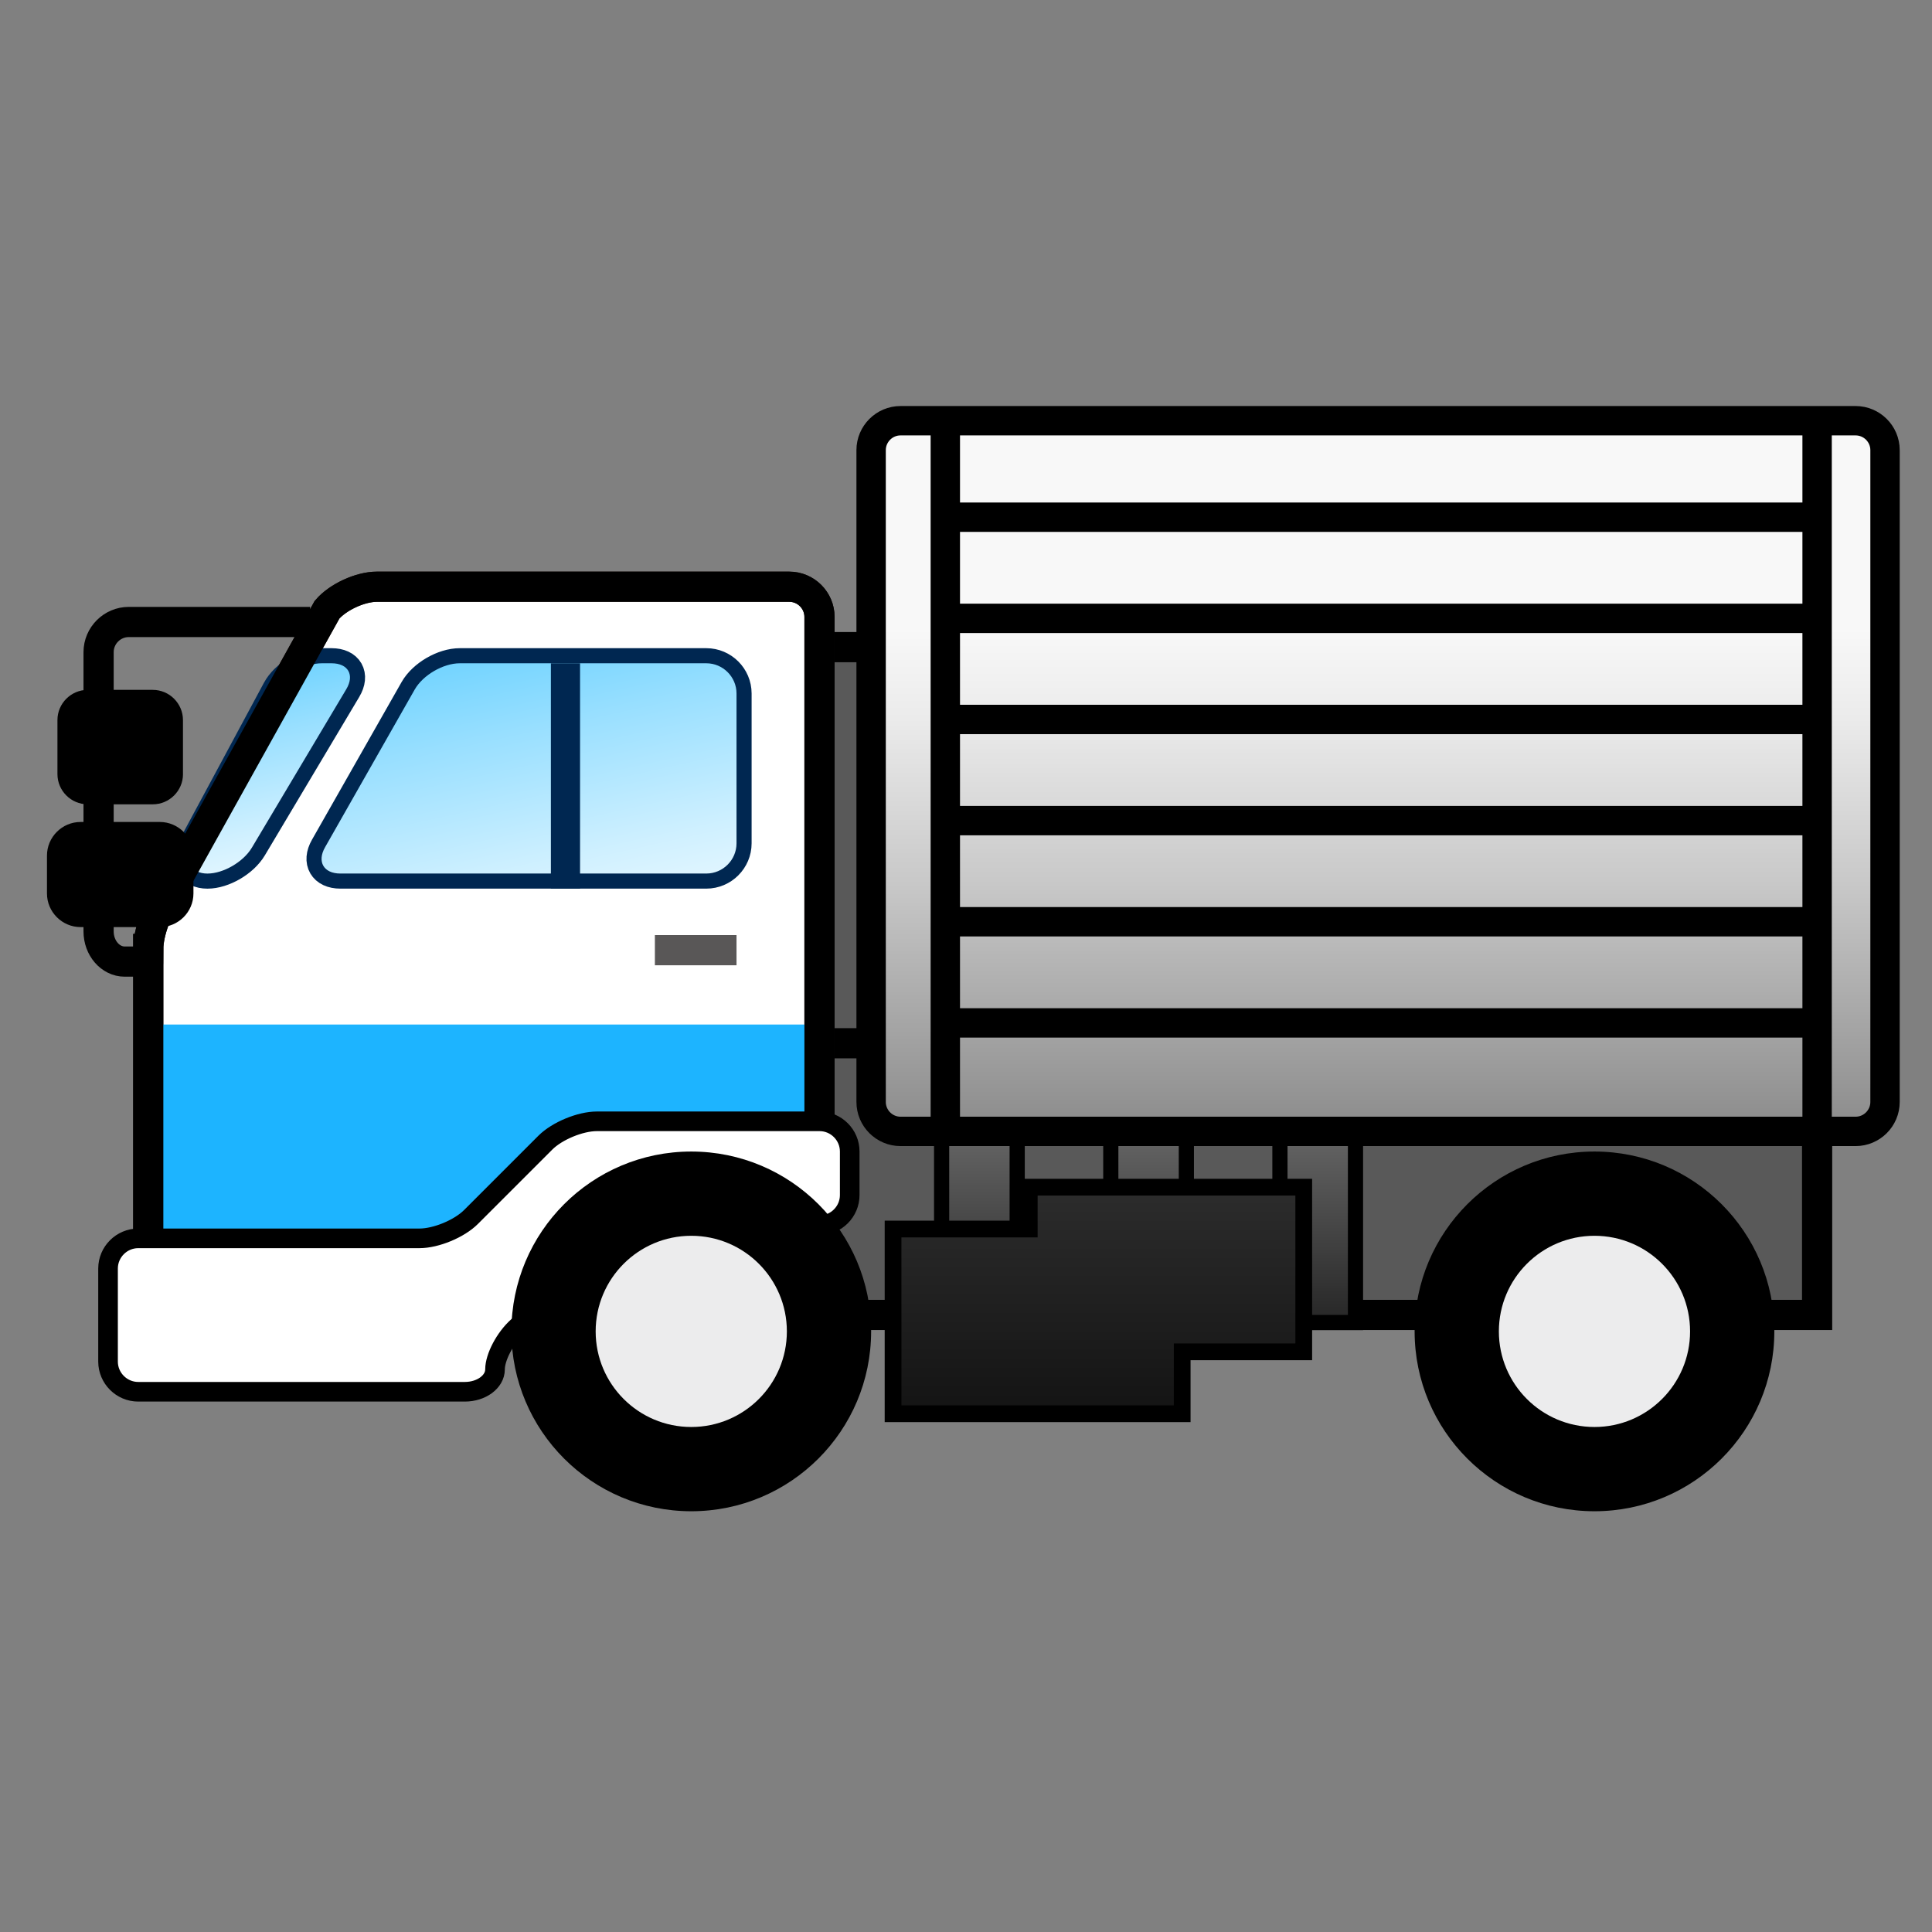 <?xml version="1.0" encoding="utf-8"?>
<!-- Generator: Adobe Illustrator 15.0.2, SVG Export Plug-In . SVG Version: 6.00 Build 0)  -->
<!DOCTYPE svg PUBLIC "-//W3C//DTD SVG 1.1//EN" "http://www.w3.org/Graphics/SVG/1.1/DTD/svg11.dtd">
<svg version="1.1" id="レイヤー_1" xmlns="http://www.w3.org/2000/svg" xmlns:xlink="http://www.w3.org/1999/xlink" x="0px"
	 y="0px" width="64px" height="64px" viewBox="0 0 64 64" enable-background="new 0 0 64 64" xml:space="preserve">
<rect x="0" y="0" width="64" height="64" fill="#808080" stroke="none"/>
<g>
	<rect x="24.398" y="21.437" fill="#595959" stroke="#000000" stroke-miterlimit="10" width="6.917" height="17.417"/>
	<rect x="22.361" y="34.559" fill="#595959" stroke="#000000" stroke-miterlimit="10" width="37.833" height="9"/>
	<g>
		<path fill="#FFFFFF" stroke="#231815" stroke-miterlimit="10" d="M4.912,31.437c0-0.55,0.292-1.343,0.648-1.762l5.273-9.477
			c0.356-0.419,1.099-0.762,1.648-0.762h13.666c0.55,0,1,0.45,1,1v18.417c0,0.551-0.45,1-1,1h-7c-0.55,0-1.318,1.902-1.707,2.291
			l-2.752,2.752c-0.389,0.389-1.157,0.707-1.707,0.707h-7.07c-0.55,0-1-0.449-1-1V31.437z"/>
	</g>
	<g>
		<path fill="none" stroke="#002751" stroke-miterlimit="10" d="M9.185,22.852c0.26-0.484,0.924-0.88,1.474-0.88h0.324
			c0.55,0,0.77,0.387,0.488,0.859l-3.127,5.248c-0.281,0.472-0.944,0.859-1.473,0.859s-0.748-0.396-0.487-0.88L9.185,22.852z"/>
		<linearGradient id="SVGID_1_" gradientUnits="userSpaceOnUse" x1="10.139" y1="30.886" x2="8.049" y2="21.45">
			<stop  offset="0" style="stop-color:#FFFFFF"/>
			<stop  offset="0.131" style="stop-color:#F2FBFF"/>
			<stop  offset="0.375" style="stop-color:#CFF0FF"/>
			<stop  offset="0.701" style="stop-color:#98DFFF"/>
			<stop  offset="1" style="stop-color:#5FCEFF"/>
		</linearGradient>
		<path fill="url(#SVGID_1_)" d="M9.185,22.852c0.26-0.484,0.924-0.88,1.474-0.88h0.324c0.55,0,0.77,0.387,0.488,0.859l-3.127,5.248
			c-0.281,0.472-0.944,0.859-1.473,0.859s-0.748-0.396-0.487-0.88L9.185,22.852z"/>
	</g>
	<polygon fill="#1DB4FF" points="27.148,33.938 4.996,33.938 4.996,42.354 27.148,39.854 	"/>
	<g>
		<path fill="none" stroke="#000000" stroke-miterlimit="10" d="M4.912,31.437c0-0.55,0.292-1.343,0.648-1.762l5.273-9.477
			c0.356-0.419,1.099-0.762,1.648-0.762h13.666c0.55,0,1,0.45,1,1v17.917c0,0.551-0.45,1-1,1h-7c-0.55,0-1.318,2.402-1.707,2.791
			l-2.752,2.752c-0.389,0.389-1.157,0.707-1.707,0.707h-7.07c-0.55,0-1-0.449-1-1V31.437z"/>
	</g>
	<g>
		<path fill="none" stroke="#002751" stroke-miterlimit="10" d="M11.273,28.937c-0.55,0-0.778-0.391-0.506-0.869l2.971-5.227
			c0.272-0.478,0.944-0.869,1.494-0.869h8.166c0.55,0,1,0.45,1,1v4.965c0,0.55-0.45,1-1,1H11.273z"/>
		<linearGradient id="SVGID_2_" gradientUnits="userSpaceOnUse" x1="19.288" y1="33.644" x2="16.307" y2="20.177">
			<stop  offset="0" style="stop-color:#FFFFFF"/>
			<stop  offset="0.131" style="stop-color:#F2FBFF"/>
			<stop  offset="0.375" style="stop-color:#CFF0FF"/>
			<stop  offset="0.701" style="stop-color:#98DFFF"/>
			<stop  offset="1" style="stop-color:#5FCEFF"/>
		</linearGradient>
		<path fill="url(#SVGID_2_)" d="M11.273,28.937c-0.55,0-0.778-0.391-0.506-0.869l2.971-5.227c0.272-0.478,0.944-0.869,1.494-0.869
			h8.166c0.55,0,1,0.45,1,1v4.965c0,0.55-0.45,1-1,1H11.273z"/>
	</g>
	<g>
		<path fill="#FFFFFF" d="M27.148,40.588c0.55,0,1-0.45,1-1v-1.443c0-0.55-0.45-1-1-1h-7.376c-0.55,0-1.318,0.318-1.707,0.707
			l-2.463,2.463c-0.389,0.389-1.157,0.707-1.707,0.707H4.579c-0.55,0-1,0.45-1,1v3.082c0,0.55,0.45,1,1,1h10.819
			c0.55,0,1-0.333,1-0.74s0.334-1.041,0.743-1.409l2.992-2.697c0.409-0.368,1.193-0.669,1.743-0.669H27.148z"/>
		<path fill="none" stroke="#000000" stroke-width="0.65" stroke-miterlimit="10" d="M27.148,40.588c0.55,0,1-0.45,1-1v-1.443
			c0-0.55-0.45-1-1-1h-7.376c-0.55,0-1.318,0.318-1.707,0.707l-2.463,2.463c-0.389,0.389-1.157,0.707-1.707,0.707H4.579
			c-0.55,0-1,0.45-1,1v3.082c0,0.55,0.45,1,1,1h10.819c0.55,0,1-0.333,1-0.74s0.334-1.041,0.743-1.409l2.992-2.697
			c0.409-0.368,1.193-0.669,1.743-0.669H27.148z"/>
	</g>
	
		<line fill="none" stroke="#002751" stroke-width="0.966" stroke-miterlimit="10" x1="18.732" y1="21.972" x2="18.732" y2="29.437"/>
	<g>
		<path d="M6.408,29.597c0,0.613-0.501,1.114-1.114,1.114H2.67c-0.613,0-1.114-0.501-1.114-1.114v-1.254
			c0-0.613,0.501-1.114,1.114-1.114h2.624c0.613,0,1.114,0.501,1.114,1.114V29.597z"/>
	</g>
	<g>
		
			<rect x="31.444" y="37.479" fill="none" stroke="#000000" stroke-width="1.006" stroke-miterlimit="10" width="2" height="6.08"/>
		<linearGradient id="SVGID_3_" gradientUnits="userSpaceOnUse" x1="32.444" y1="36.726" x2="32.444" y2="45.743">
			<stop  offset="0" style="stop-color:#6D6D6D"/>
			<stop  offset="1" style="stop-color:#131313"/>
		</linearGradient>
		<rect x="31.444" y="37.479" fill="url(#SVGID_3_)" width="2" height="6.08"/>
	</g>
	<g>
		
			<rect x="37.048" y="37.479" fill="none" stroke="#000000" stroke-width="1.006" stroke-miterlimit="10" width="2" height="6.08"/>
		<linearGradient id="SVGID_4_" gradientUnits="userSpaceOnUse" x1="38.048" y1="36.726" x2="38.048" y2="45.743">
			<stop  offset="0" style="stop-color:#6D6D6D"/>
			<stop  offset="1" style="stop-color:#131313"/>
		</linearGradient>
		<rect x="37.048" y="37.479" fill="url(#SVGID_4_)" width="2" height="6.08"/>
	</g>
	<g>
		
			<rect x="42.651" y="37.479" fill="none" stroke="#000000" stroke-width="1.006" stroke-miterlimit="10" width="2" height="6.08"/>
		<linearGradient id="SVGID_5_" gradientUnits="userSpaceOnUse" x1="43.651" y1="36.726" x2="43.651" y2="45.743">
			<stop  offset="0" style="stop-color:#6D6D6D"/>
			<stop  offset="1" style="stop-color:#131313"/>
		</linearGradient>
		<rect x="42.651" y="37.479" fill="url(#SVGID_5_)" width="2" height="6.08"/>
	</g>
	<g>
		<path d="M6.062,25.644c0,0.55-0.45,1-1,1H2.903c-0.55,0-1-0.45-1-1v-1.791c0-0.55,0.45-1,1-1h2.158c0.55,0,1,0.45,1,1V25.644z"/>
	</g>
	<g>
		<path fill="none" stroke="#000000" stroke-miterlimit="10" d="M4.996,31.854c0,0-0.389,0-0.865,0s-0.865-0.45-0.865-1v-9.25
			c0-0.55,0.45-1,1-1h6.007"/>
	</g>
	<g>
		<linearGradient id="SVGID_6_" gradientUnits="userSpaceOnUse" x1="45.651" y1="20.838" x2="45.651" y2="40.954">
			<stop  offset="0" style="stop-color:#F8F8F8"/>
			<stop  offset="0.147" style="stop-color:#EBEBEB"/>
			<stop  offset="0.42" style="stop-color:#C8C8C8"/>
			<stop  offset="0.786" style="stop-color:#919191"/>
			<stop  offset="1" style="stop-color:#6D6D6D"/>
		</linearGradient>
		<path fill="url(#SVGID_6_)" d="M62.444,36.505c0,0.536-0.438,0.974-0.974,0.974h-31.64c-0.535,0-0.973-0.438-0.973-0.974V14.91
			c0-0.535,0.438-0.973,0.973-0.973h31.64c0.536,0,0.974,0.438,0.974,0.973V36.505z"/>
		<path fill="none" stroke="#000000" stroke-width="0.973" stroke-miterlimit="10" d="M62.444,36.505
			c0,0.536-0.438,0.974-0.974,0.974h-31.64c-0.535,0-0.973-0.438-0.973-0.974V14.91c0-0.535,0.438-0.973,0.973-0.973h31.64
			c0.536,0,0.974,0.438,0.974,0.973V36.505z"/>
	</g>
	
		<line fill="none" stroke="#000000" stroke-width="0.973" stroke-miterlimit="10" x1="31.315" y1="13.937" x2="31.315" y2="37.479"/>
	
		<line fill="none" stroke="#000000" stroke-width="0.973" stroke-miterlimit="10" x1="60.194" y1="13.937" x2="60.194" y2="37.479"/>
	<g>
		
			<line fill="none" stroke="#000000" stroke-width="0.973" stroke-miterlimit="10" x1="31.315" y1="17.133" x2="60.194" y2="17.133"/>
		
			<line fill="none" stroke="#000000" stroke-width="0.973" stroke-miterlimit="10" x1="31.315" y1="20.484" x2="60.194" y2="20.484"/>
		
			<line fill="none" stroke="#000000" stroke-width="0.973" stroke-miterlimit="10" x1="31.315" y1="23.833" x2="60.194" y2="23.833"/>
		
			<line fill="none" stroke="#000000" stroke-width="0.973" stroke-miterlimit="10" x1="31.315" y1="27.184" x2="60.194" y2="27.184"/>
		
			<line fill="none" stroke="#000000" stroke-width="0.973" stroke-miterlimit="10" x1="31.315" y1="30.534" x2="60.194" y2="30.534"/>
		
			<line fill="none" stroke="#000000" stroke-width="0.973" stroke-miterlimit="10" x1="31.315" y1="33.885" x2="60.194" y2="33.885"/>
	</g>
	<g>
		<circle cx="22.899" cy="44.104" r="5.958"/>
		<circle fill="#ECECED" cx="22.899" cy="44.104" r="3.167"/>
	</g>
	<g>
		<circle cx="52.819" cy="44.104" r="5.958"/>
		<circle fill="#ECECED" cx="52.819" cy="44.104" r="3.167"/>
	</g>
	<g>
		<polygon fill="none" stroke="#000000" stroke-width="1.109" stroke-miterlimit="10" points="42.911,39.604 34.373,39.604 
			34.373,40.99 29.861,40.99 29.861,46.555 38.884,46.555 38.884,44.504 42.911,44.504 		"/>
		<linearGradient id="SVGID_7_" gradientUnits="userSpaceOnUse" x1="36.387" y1="19.653" x2="36.387" y2="46.982">
			<stop  offset="0" style="stop-color:#6D6D6D"/>
			<stop  offset="1" style="stop-color:#131313"/>
		</linearGradient>
		<polygon fill="url(#SVGID_7_)" points="42.911,39.604 34.373,39.604 34.373,40.99 29.861,40.99 29.861,46.555 38.884,46.555 
			38.884,44.504 42.911,44.504 		"/>
	</g>
	<line fill="none" stroke="#595757" stroke-miterlimit="10" x1="21.694" y1="31.476" x2="24.398" y2="31.476"/>
</g>
</svg>

